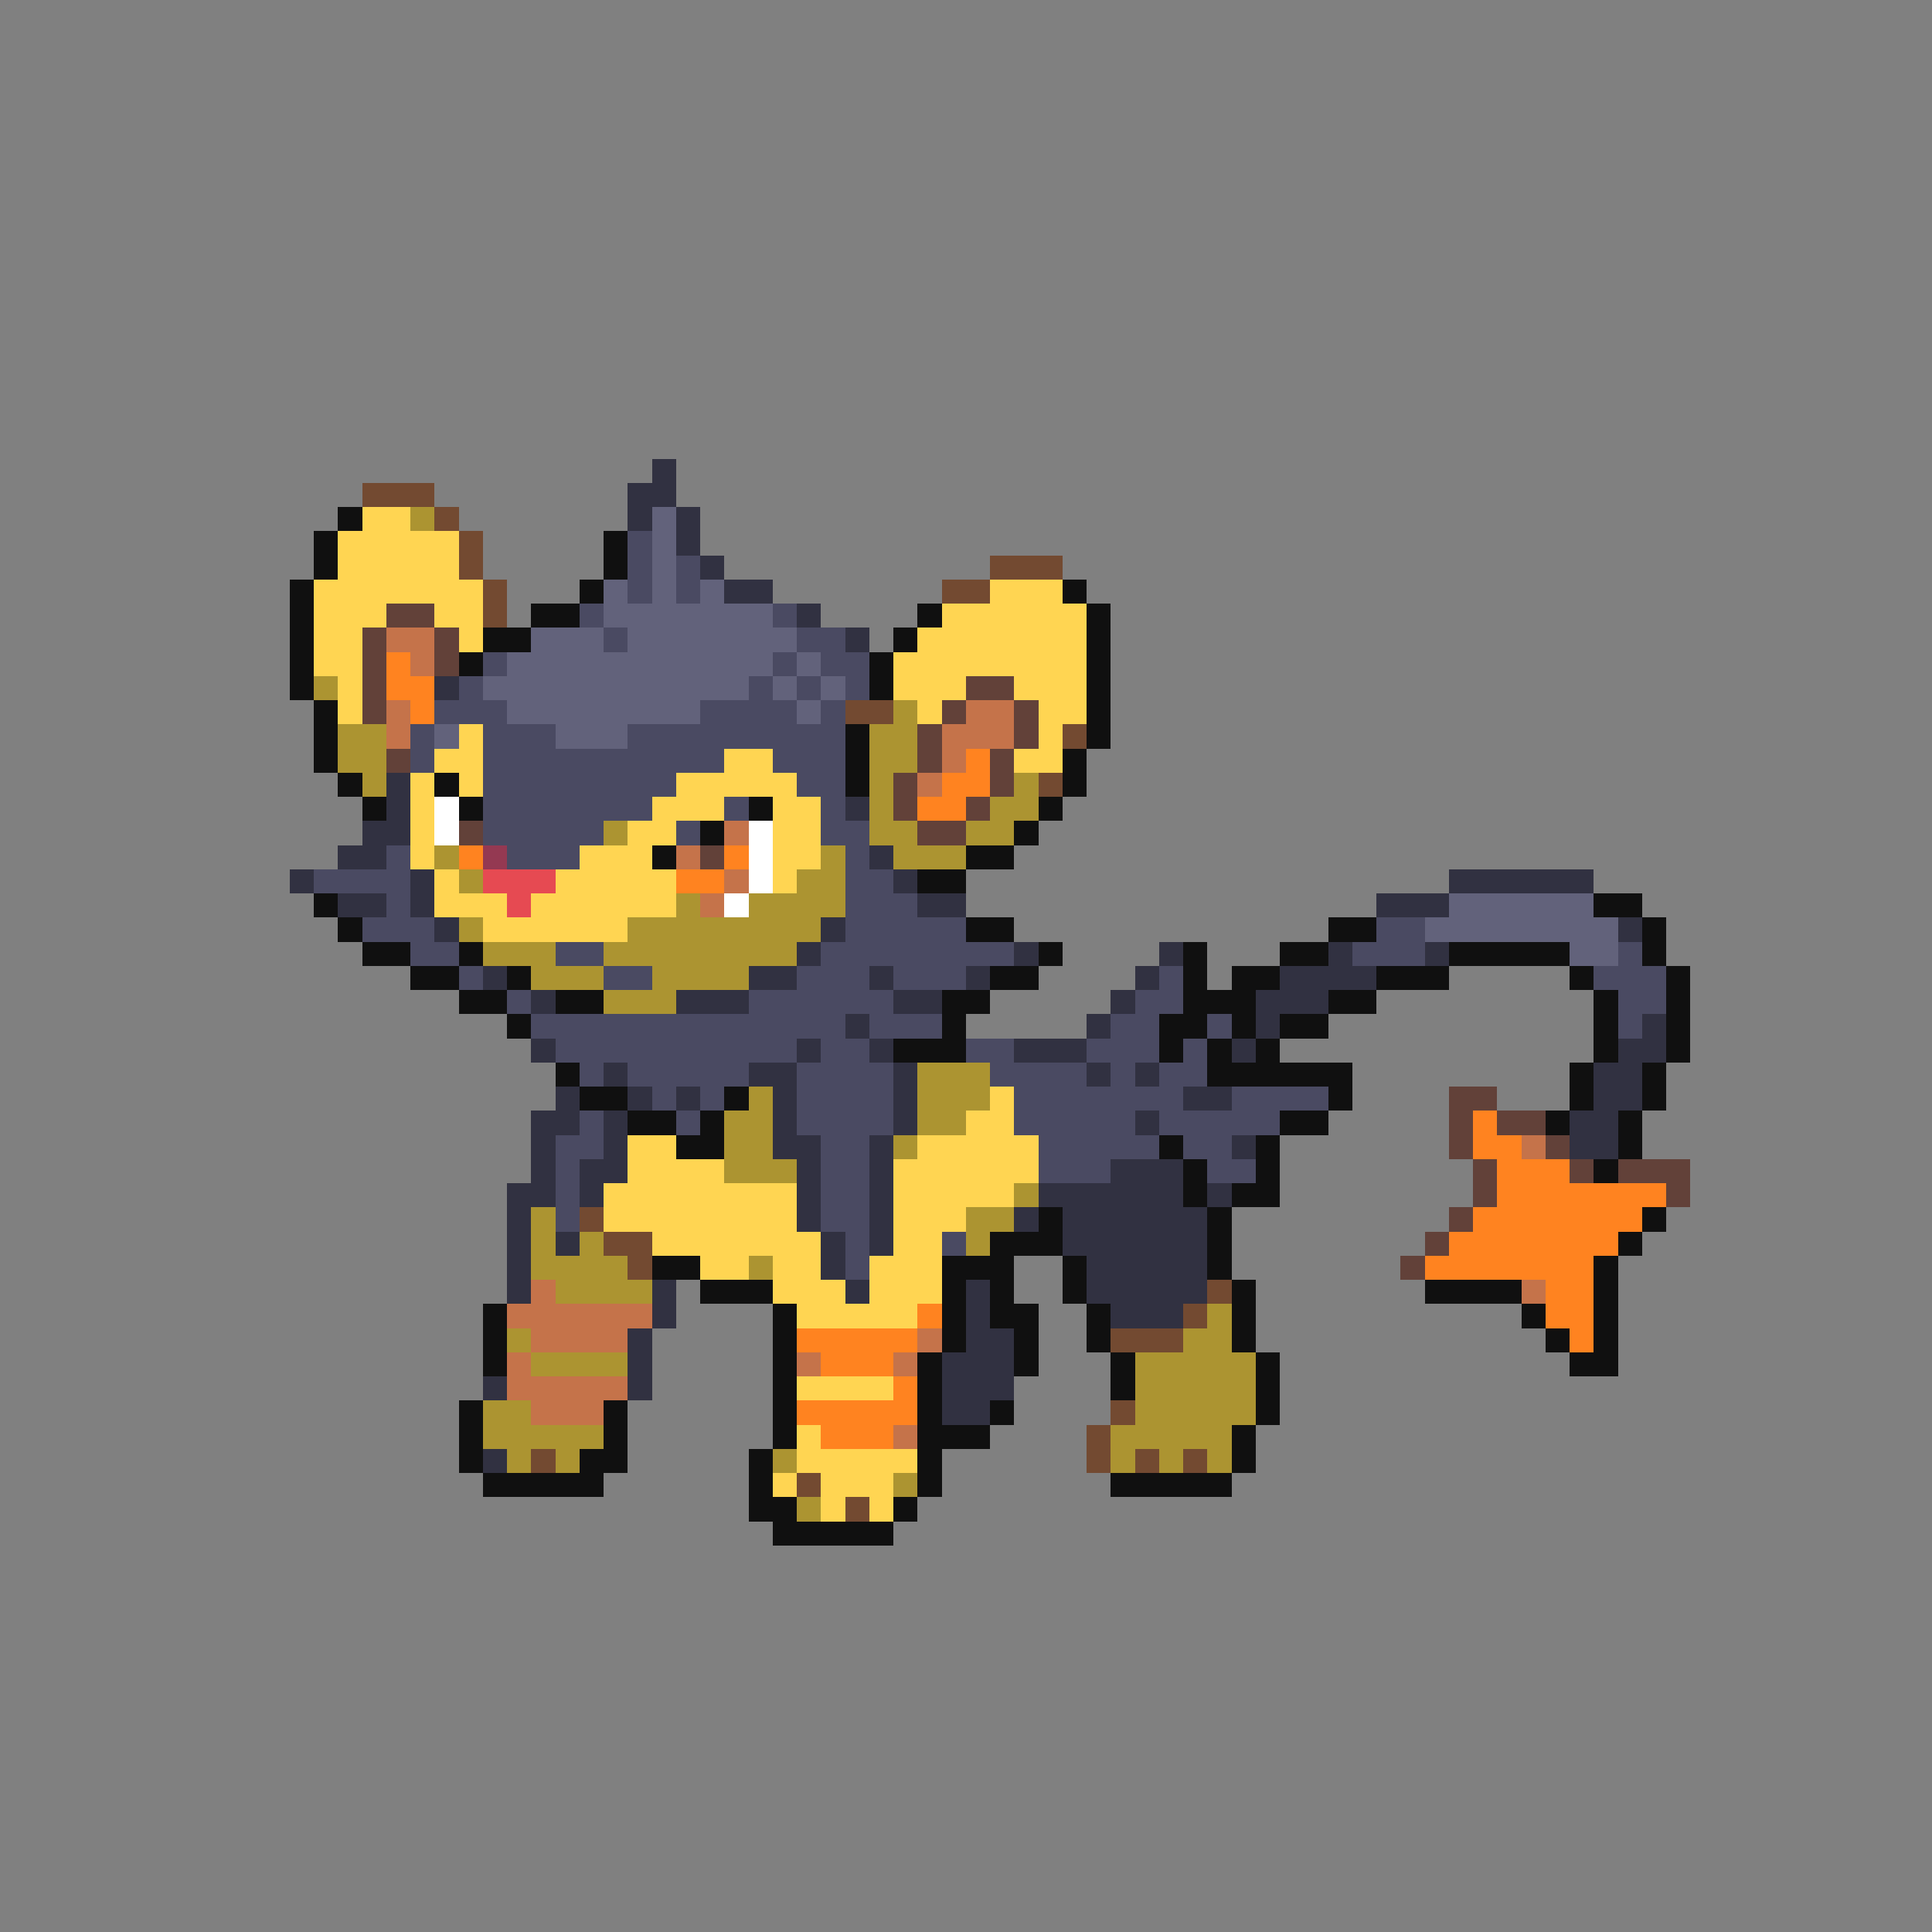 <svg xmlns="http://www.w3.org/2000/svg" viewBox="0 -0.5 80 80" shape-rendering="crispEdges">
<rect x="0" y="-0.5" width="80" height="80" fill="#808080" stroke="none"/>
<path stroke="#313141" d="M27 19h1M26 20h2M26 21h1M28 21h1M28 22h1M29 23h1M30 24h2M33 25h1M35 26h1M18 28h1M16 32h1M16 33h1M35 33h1M15 34h2M14 35h2M36 35h1M12 36h1M17 36h1M37 36h1M60 36h6M14 37h2M17 37h1M38 37h2M57 37h3M18 38h1M34 38h1M67 38h1M33 39h1M42 39h1M48 39h1M55 39h1M59 39h1M20 40h1M31 40h2M36 40h1M40 40h1M47 40h1M53 40h4M22 41h1M28 41h3M37 41h2M46 41h1M52 41h3M35 42h1M45 42h1M52 42h1M68 42h1M22 43h1M33 43h1M36 43h1M42 43h3M51 43h1M67 43h2M25 44h1M31 44h2M37 44h1M45 44h1M47 44h1M66 44h2M23 45h1M26 45h1M28 45h1M32 45h1M37 45h1M49 45h2M66 45h2M22 46h2M25 46h1M32 46h1M37 46h1M47 46h1M65 46h2M22 47h1M25 47h1M32 47h2M36 47h1M51 47h1M65 47h2M22 48h1M24 48h2M33 48h1M36 48h1M46 48h3M21 49h2M24 49h1M33 49h1M36 49h1M43 49h6M50 49h1M21 50h1M33 50h1M36 50h1M42 50h1M44 50h6M21 51h1M23 51h1M34 51h1M36 51h1M44 51h6M21 52h1M34 52h1M45 52h5M21 53h1M27 53h1M35 53h1M40 53h1M45 53h5M27 54h1M40 54h1M46 54h3M26 55h1M40 55h2M26 56h1M39 56h3M20 57h1M26 57h1M39 57h3M39 58h2M20 60h1" />
<path stroke="#734a31" d="M15 20h3M18 21h1M19 22h1M19 23h1M41 23h3M20 24h1M39 24h2M20 25h1M35 29h2M44 30h1M43 32h1M24 50h1M25 51h2M26 52h1M50 53h1M49 54h1M46 55h3M46 58h1M45 59h1M22 60h1M45 60h1M47 60h1M49 60h1M33 61h1M35 62h1" />
<path stroke="#101010" d="M14 21h1M13 22h1M25 22h1M13 23h1M25 23h1M12 24h1M24 24h1M44 24h1M12 25h1M22 25h2M38 25h1M45 25h1M12 26h1M20 26h2M37 26h1M45 26h1M12 27h1M19 27h1M36 27h1M45 27h1M12 28h1M36 28h1M45 28h1M13 29h1M45 29h1M13 30h1M35 30h1M45 30h1M13 31h1M35 31h1M44 31h1M14 32h1M18 32h1M35 32h1M44 32h1M15 33h1M19 33h1M31 33h1M43 33h1M29 34h1M42 34h1M27 35h1M40 35h2M38 36h2M13 37h1M66 37h2M14 38h1M40 38h2M55 38h2M68 38h1M15 39h2M19 39h1M43 39h1M49 39h1M53 39h2M60 39h5M68 39h1M17 40h2M21 40h1M41 40h2M49 40h1M51 40h2M57 40h3M65 40h1M69 40h1M19 41h2M23 41h2M39 41h2M49 41h3M55 41h2M66 41h1M69 41h1M21 42h1M39 42h1M48 42h2M51 42h1M53 42h2M66 42h1M69 42h1M37 43h3M48 43h1M50 43h1M52 43h1M66 43h1M69 43h1M23 44h1M50 44h6M65 44h1M68 44h1M24 45h2M30 45h1M55 45h1M65 45h1M68 45h1M26 46h2M29 46h1M53 46h2M64 46h1M67 46h1M28 47h2M48 47h1M52 47h1M67 47h1M49 48h1M52 48h1M66 48h1M49 49h1M51 49h2M43 50h1M50 50h1M68 50h1M41 51h3M50 51h1M67 51h1M27 52h2M39 52h3M44 52h1M50 52h1M66 52h1M29 53h3M39 53h1M41 53h1M44 53h1M51 53h1M59 53h4M66 53h1M20 54h1M32 54h1M39 54h1M41 54h2M45 54h1M51 54h1M63 54h1M66 54h1M20 55h1M32 55h1M39 55h1M42 55h1M45 55h1M51 55h1M64 55h1M66 55h1M20 56h1M32 56h1M38 56h1M42 56h1M46 56h1M52 56h1M65 56h2M32 57h1M38 57h1M46 57h1M52 57h1M19 58h1M25 58h1M32 58h1M38 58h1M41 58h1M52 58h1M19 59h1M25 59h1M32 59h1M38 59h3M51 59h1M19 60h1M24 60h2M31 60h1M38 60h1M51 60h1M20 61h5M31 61h1M38 61h1M46 61h5M31 62h2M37 62h1M32 63h5" />
<path stroke="#ffd552" d="M15 21h2M14 22h5M14 23h5M13 24h7M41 24h3M13 25h3M18 25h2M39 25h6M13 26h2M19 26h1M38 26h7M13 27h2M37 27h8M14 28h1M37 28h3M42 28h3M14 29h1M38 29h1M43 29h2M19 30h1M43 30h1M18 31h2M30 31h2M42 31h2M17 32h1M19 32h1M28 32h5M17 33h1M27 33h3M32 33h2M17 34h1M26 34h2M32 34h2M17 35h1M24 35h3M32 35h2M18 36h1M23 36h5M32 36h1M18 37h3M22 37h6M20 38h6M41 45h1M40 46h2M26 47h2M38 47h5M26 48h4M37 48h6M25 49h8M37 49h5M25 50h8M37 50h3M27 51h7M37 51h2M29 52h2M32 52h2M36 52h3M32 53h3M36 53h3M33 54h5M33 57h4M33 59h1M33 60h5M32 61h1M34 61h3M34 62h1M36 62h1" />
<path stroke="#ac9431" d="M17 21h1M13 28h1M37 29h1M14 30h2M36 30h2M14 31h2M36 31h2M15 32h1M36 32h1M42 32h1M36 33h1M41 33h2M25 34h1M36 34h2M40 34h2M18 35h1M34 35h1M37 35h3M19 36h1M33 36h2M28 37h1M31 37h4M19 38h1M26 38h8M20 39h3M25 39h8M22 40h3M27 40h4M25 41h3M38 44h3M31 45h1M38 45h3M30 46h2M38 46h2M30 47h2M37 47h1M30 48h3M42 49h1M22 50h1M40 50h2M22 51h1M24 51h1M40 51h1M22 52h4M31 52h1M23 53h4M50 54h1M21 55h1M49 55h2M22 56h4M47 56h5M47 57h5M20 58h2M47 58h5M20 59h5M46 59h5M21 60h1M23 60h1M32 60h1M46 60h1M48 60h1M50 60h1M37 61h1M33 62h1" />
<path stroke="#62627b" d="M27 21h1M27 22h1M27 23h1M25 24h1M27 24h1M29 24h1M25 25h7M22 26h3M26 26h7M21 27h11M33 27h1M20 28h11M32 28h1M34 28h1M21 29h8M33 29h1M18 30h1M23 30h3M60 37h6M59 38h8M65 39h2" />
<path stroke="#4a4a62" d="M26 22h1M26 23h1M28 23h1M26 24h1M28 24h1M24 25h1M32 25h1M25 26h1M33 26h2M20 27h1M32 27h1M34 27h2M19 28h1M31 28h1M33 28h1M35 28h1M18 29h3M29 29h4M34 29h1M17 30h1M20 30h3M26 30h9M17 31h1M20 31h10M32 31h3M20 32h8M33 32h2M20 33h7M30 33h1M34 33h1M20 34h5M28 34h1M34 34h2M16 35h1M21 35h3M35 35h1M13 36h4M35 36h2M16 37h1M35 37h3M15 38h3M35 38h5M57 38h2M17 39h2M23 39h2M34 39h8M56 39h3M67 39h1M19 40h1M25 40h2M33 40h3M37 40h3M48 40h1M66 40h3M21 41h1M31 41h6M47 41h2M67 41h2M22 42h13M36 42h3M46 42h2M50 42h1M67 42h1M23 43h10M34 43h2M40 43h2M45 43h3M49 43h1M24 44h1M26 44h5M33 44h4M41 44h4M46 44h1M48 44h2M27 45h1M29 45h1M33 45h4M42 45h7M51 45h4M24 46h1M28 46h1M33 46h4M42 46h5M48 46h5M23 47h2M34 47h2M43 47h5M49 47h2M23 48h1M34 48h2M43 48h3M50 48h2M23 49h1M34 49h2M23 50h1M34 50h2M35 51h1M39 51h1M35 52h1" />
<path stroke="#624139" d="M16 25h2M15 26h1M18 26h1M15 27h1M18 27h1M15 28h1M40 28h2M15 29h1M39 29h1M42 29h1M38 30h1M42 30h1M16 31h1M38 31h1M41 31h1M37 32h1M41 32h1M37 33h1M40 33h1M19 34h1M38 34h2M29 35h1M60 45h2M60 46h1M62 46h2M60 47h1M64 47h1M61 48h1M65 48h1M67 48h3M61 49h1M69 49h1M60 50h1M59 51h1M58 52h1" />
<path stroke="#c5734a" d="M16 26h2M17 27h1M16 29h1M40 29h2M16 30h1M39 30h3M39 31h1M38 32h1M30 34h1M28 35h1M30 36h1M29 37h1M63 47h1M22 53h1M63 53h1M21 54h6M22 55h4M38 55h1M21 56h1M33 56h1M37 56h1M21 57h5M22 58h3M37 59h1" />
<path stroke="#ff8320" d="M16 27h1M16 28h2M17 29h1M40 31h1M39 32h2M38 33h2M19 35h1M30 35h1M28 36h2M61 46h1M61 47h2M62 48h3M62 49h7M61 50h7M60 51h7M59 52h7M64 53h2M38 54h1M64 54h2M33 55h5M65 55h1M34 56h3M37 57h1M33 58h5M34 59h3" />
<path stroke="#ffffff" d="M18 33h1M18 34h1M31 34h1M31 35h1M31 36h1M30 37h1" />
<path stroke="#943952" d="M20 35h1" />
<path stroke="#e64a52" d="M20 36h3M21 37h1" />
</svg>